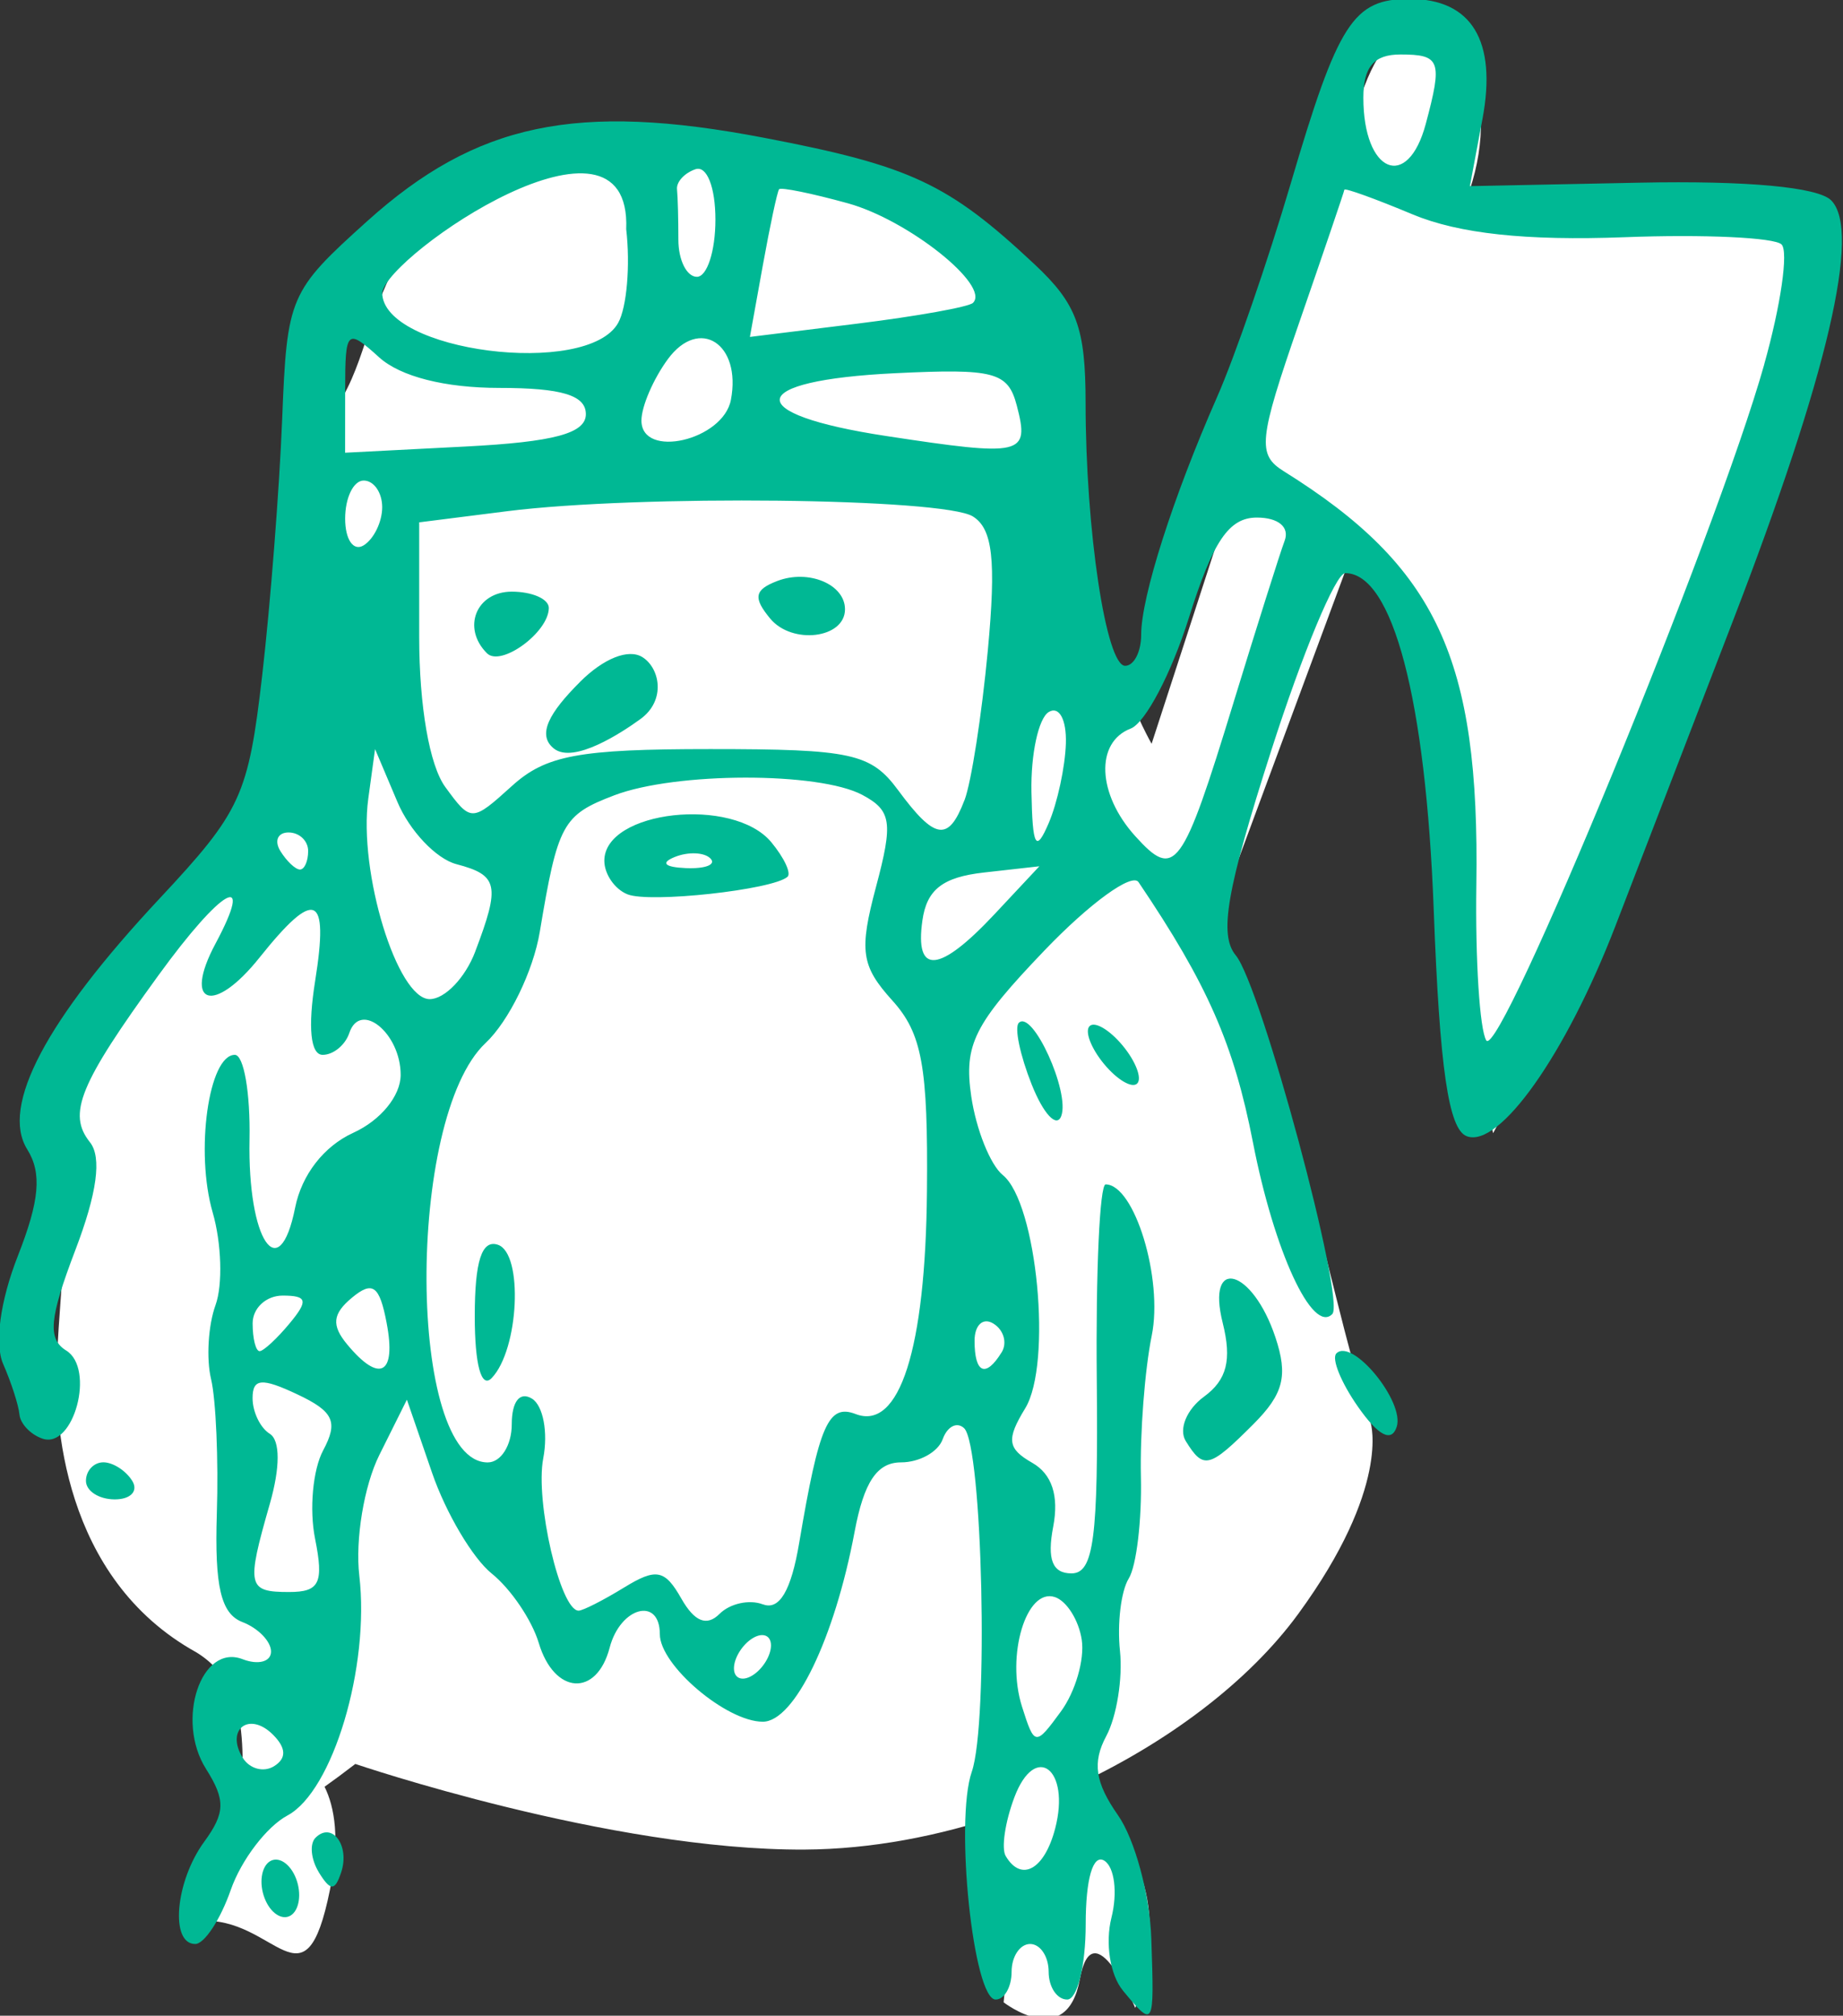 <?xml version="1.0" ?><svg height="154.01mm" viewBox="0 0 140.901 154.01" width="140.901mm" xmlns="http://www.w3.org/2000/svg"><rect x="0" y="0" width="140.901" height="154.01" fill="#333333" stroke="none"/><path color="#000" d="m 585.387,650.766 c -1.493,0.135 -3.071,1.632 -4.211,5.025 -1.761,5.732 -15.086,46.639 -15.086,46.639 0,0 -4.104,-7.041 -6.266,-20.459 -2.162,-13.418 -7.935,-21.476 -29.244,-21.344 -21.309,0.132 -19.012,10.433 -22.629,16.826 -3.617,6.394 -3.023,28.582 -3.023,28.582 0,0 -14.383,16.166 -15.352,19.6 -0.969,3.434 -1.966,16.325 -2.201,20.842 -0.235,4.517 0.381,15.902 10.008,21.238 5.19,3.139 2.296,10.495 3.992,11.801 l -3.764,7.512 c 5.487,-0.4 7.578,6.772 9.398,-2.256 0.731,-3.624 0.337,-5.92 -0.391,-7.389 0.664,-0.47 1.387,-1.004 2.211,-1.639 0,0 18.316,6.234 32.316,6.154 4.783,-0.027 9.656,-0.965 14.273,-2.529 -0.157,4.398 0.541,8.23 0.541,8.23 l -0.51,5.275 c 0,0 4.536,3.53 5.479,-1.652 0.943,-5.183 3.984,2.053 3.984,2.053 4e-5,-4e-5 2.59,-6.135 -0.365,-11.18 -1.147,-1.957 -2.688,-3.516 -4.15,-4.705 6.817,-3.124 12.687,-7.572 16.234,-12.424 6.663,-9.113 5.215,-13.713 5.215,-13.713 -3.666,-11.572 -5.12,-24.902 -11.936,-33.967 l 10.566,-28.502 c 10.477,3.353 6.999,27.426 10.17,41.629 11.027,-20.082 18.84,-41.862 24.779,-64.631 l -26.977,-1.791 c 3.099,-7.224 0.221,-13.523 -3.064,-13.227 z" fill="#FFFFFF" overflow="visible" paint-order="fill markers stroke" transform="translate(-147.899,-154.618) matrix(4.012,0,0,4.012,-365.914,-535.363) scale(0.265)"/><path d="m 149.467,209.887 c -0.245,-0.295 -0.34,-0.903 -0.218,-1.389 0.119,-0.476 0.058,-0.963 -0.137,-1.084 -0.215,-0.133 -0.354,0.345 -0.354,1.213 0,0.788 -0.159,1.432 -0.353,1.432 -0.194,0 -0.353,-0.238 -0.353,-0.529 0,-0.291 -0.159,-0.529 -0.353,-0.529 -0.194,0 -0.353,0.238 -0.353,0.529 0,0.291 -0.137,0.529 -0.304,0.529 -0.426,0 -0.782,-3.396 -0.455,-4.337 0.325,-0.935 0.206,-6.219 -0.147,-6.545 -0.137,-0.127 -0.32,-0.032 -0.407,0.211 -0.087,0.243 -0.444,0.441 -0.794,0.441 -0.457,0 -0.707,0.374 -0.885,1.323 -0.381,2.031 -1.147,3.616 -1.749,3.616 -0.694,0 -1.962,-1.077 -1.962,-1.666 0,-0.721 -0.753,-0.52 -0.956,0.255 -0.248,0.948 -1.056,0.896 -1.351,-0.088 -0.131,-0.437 -0.534,-1.032 -0.897,-1.323 -0.362,-0.291 -0.874,-1.155 -1.137,-1.92 l -0.479,-1.391 -0.526,1.055 c -0.291,0.583 -0.461,1.611 -0.381,2.296 0.203,1.74 -0.506,4.105 -1.368,4.567 -0.397,0.212 -0.883,0.85 -1.081,1.417 -0.198,0.567 -0.503,1.031 -0.678,1.031 -0.485,0 -0.38,-1.192 0.171,-1.946 0.403,-0.552 0.409,-0.796 0.034,-1.39 -0.583,-0.924 -0.093,-2.392 0.697,-2.088 0.298,0.115 0.543,0.05 0.543,-0.145 0,-0.194 -0.246,-0.447 -0.546,-0.562 -0.409,-0.157 -0.531,-0.677 -0.487,-2.066 0.033,-1.021 -0.017,-2.174 -0.11,-2.562 -0.093,-0.388 -0.055,-1.022 0.085,-1.408 0.14,-0.386 0.115,-1.18 -0.054,-1.764 -0.336,-1.157 -0.077,-3.002 0.422,-3.002 0.172,0 0.297,0.726 0.28,1.613 -0.038,1.917 0.565,2.819 0.869,1.298 0.125,-0.627 0.548,-1.171 1.107,-1.426 0.523,-0.238 0.904,-0.704 0.904,-1.104 0,-0.794 -0.771,-1.421 -0.979,-0.796 -0.076,0.228 -0.304,0.415 -0.507,0.415 -0.232,0 -0.285,-0.521 -0.143,-1.411 0.265,-1.66 0.001,-1.769 -1.061,-0.441 -0.874,1.094 -1.466,0.907 -0.839,-0.265 0.76,-1.42 0.128,-1.07 -1.087,0.603 -1.506,2.073 -1.737,2.637 -1.305,3.178 0.229,0.287 0.136,0.972 -0.28,2.059 -0.494,1.294 -0.53,1.687 -0.172,1.908 0.555,0.343 0.145,1.877 -0.449,1.679 -0.226,-0.075 -0.425,-0.283 -0.442,-0.46 -0.017,-0.178 -0.156,-0.61 -0.31,-0.961 -0.169,-0.385 -0.058,-1.201 0.279,-2.059 0.415,-1.056 0.461,-1.578 0.179,-2.03 -0.512,-0.82 0.354,-2.46 2.523,-4.778 1.552,-1.659 1.69,-1.958 1.955,-4.254 0.157,-1.358 0.327,-3.55 0.38,-4.871 0.092,-2.338 0.135,-2.437 1.617,-3.771 2.082,-1.874 3.991,-2.275 7.565,-1.591 2.794,0.534 3.51,0.869 5.158,2.412 0.803,0.752 0.97,1.206 0.97,2.639 0,2.415 0.39,5.005 0.754,5.005 0.168,0 0.305,-0.267 0.305,-0.592 0,-0.72 0.607,-2.621 1.445,-4.523 0.342,-0.776 0.972,-2.602 1.401,-4.057 0.908,-3.084 1.194,-3.528 2.269,-3.528 1.183,0 1.668,0.798 1.389,2.285 l -0.24,1.28 3.241,-0.066 c 2.038,-0.041 3.391,0.084 3.643,0.336 0.577,0.577 -0.066,3.328 -1.872,8.01 -0.817,2.119 -1.823,4.73 -2.236,5.802 -0.944,2.45 -2.216,4.249 -2.837,4.011 -0.346,-0.133 -0.515,-1.292 -0.628,-4.306 -0.151,-4.015 -0.782,-6.417 -1.687,-6.417 -0.18,0 -0.816,1.526 -1.413,3.39 -0.849,2.651 -0.996,3.499 -0.672,3.889 0.482,0.581 2.095,6.571 1.839,6.831 -0.378,0.386 -1.107,-1.189 -1.512,-3.269 -0.364,-1.869 -0.868,-3.015 -2.18,-4.956 -0.124,-0.184 -0.93,0.401 -1.791,1.299 -1.344,1.403 -1.541,1.795 -1.397,2.78 0.093,0.631 0.363,1.306 0.602,1.5 0.652,0.53 0.945,3.593 0.426,4.442 -0.362,0.592 -0.339,0.767 0.134,1.037 0.376,0.214 0.512,0.628 0.4,1.215 -0.12,0.626 -0.016,0.891 0.348,0.891 0.425,0 0.512,-0.666 0.482,-3.704 -0.02,-2.037 0.056,-3.704 0.169,-3.704 0.55,0 1.099,1.801 0.878,2.882 -0.132,0.646 -0.225,1.854 -0.206,2.684 0.019,0.83 -0.085,1.703 -0.232,1.94 -0.147,0.237 -0.222,0.858 -0.167,1.379 0.055,0.522 -0.063,1.251 -0.261,1.621 -0.269,0.502 -0.212,0.885 0.223,1.507 0.321,0.458 0.607,1.515 0.635,2.348 0.058,1.706 0.055,1.71 -0.543,0.99 z m -1.291,-3.085 c 0.296,-1.133 -0.379,-1.65 -0.777,-0.595 -0.177,0.469 -0.252,0.973 -0.166,1.118 0.297,0.505 0.739,0.26 0.943,-0.523 z m -14.904,-1.786 c -0.453,-0.453 -0.912,-0.103 -0.577,0.44 0.13,0.21 0.398,0.282 0.595,0.16 0.241,-0.149 0.235,-0.346 -0.018,-0.6 z m 15.411,-1.806 c -0.056,-0.374 -0.286,-0.741 -0.513,-0.816 -0.545,-0.179 -0.934,1.116 -0.626,2.086 0.239,0.754 0.256,0.756 0.743,0.091 0.274,-0.374 0.452,-0.987 0.396,-1.361 z m -5.922,0.105 c 0,-0.194 -0.159,-0.255 -0.353,-0.135 -0.194,0.12 -0.353,0.377 -0.353,0.571 0,0.194 0.159,0.255 0.353,0.135 0.194,-0.12 0.353,-0.377 0.353,-0.571 z m -0.155,-0.783 c 0.315,0.121 0.539,-0.258 0.693,-1.174 0.38,-2.249 0.556,-2.649 1.076,-2.449 0.834,0.32 1.331,-1.232 1.358,-4.245 0.022,-2.374 -0.093,-3.004 -0.66,-3.631 -0.595,-0.659 -0.636,-0.945 -0.31,-2.167 0.328,-1.227 0.294,-1.451 -0.261,-1.748 -0.826,-0.442 -3.556,-0.438 -4.726,0.007 -0.986,0.375 -1.077,0.541 -1.421,2.601 -0.125,0.749 -0.59,1.701 -1.033,2.117 -1.524,1.429 -1.491,7.987 0.041,7.987 0.252,0 0.458,-0.327 0.458,-0.726 0,-0.436 0.154,-0.631 0.386,-0.488 0.212,0.131 0.309,0.642 0.214,1.136 -0.157,0.82 0.326,2.901 0.674,2.901 0.081,0 0.471,-0.198 0.867,-0.441 0.612,-0.375 0.776,-0.343 1.09,0.21 0.251,0.442 0.485,0.536 0.729,0.292 0.198,-0.198 0.568,-0.279 0.824,-0.181 z m -5.49,-5.484 c 0,-1.053 0.134,-1.466 0.441,-1.363 0.488,0.164 0.403,1.997 -0.119,2.539 -0.197,0.204 -0.322,-0.254 -0.322,-1.176 z m 2.91,-8.037 c -0.243,-0.097 -0.441,-0.385 -0.441,-0.639 0,-0.959 2.453,-1.231 3.182,-0.353 0.245,0.296 0.384,0.592 0.308,0.659 -0.284,0.248 -2.624,0.504 -3.049,0.333 z m 1.58,-0.684 c -0.117,-0.117 -0.421,-0.13 -0.676,-0.028 -0.281,0.113 -0.198,0.196 0.213,0.213 0.372,0.015 0.58,-0.068 0.463,-0.185 z m -7.533,12.956 c -0.112,-0.558 -0.043,-1.315 0.154,-1.682 0.291,-0.544 0.201,-0.741 -0.494,-1.068 -0.677,-0.319 -0.851,-0.304 -0.851,0.074 0,0.261 0.147,0.566 0.327,0.677 0.201,0.124 0.201,0.642 0,1.341 -0.449,1.565 -0.425,1.673 0.37,1.673 0.579,0 0.663,-0.171 0.494,-1.015 z m 1.364,-4.108 c -0.136,-0.714 -0.267,-0.809 -0.661,-0.482 -0.371,0.308 -0.394,0.525 -0.091,0.89 0.619,0.746 0.939,0.573 0.752,-0.407 z m 11.718,0.561 c 0.112,-0.181 0.042,-0.428 -0.156,-0.55 -0.197,-0.122 -0.359,0.026 -0.359,0.328 0,0.62 0.212,0.711 0.514,0.222 z m -13.567,-0.554 c 0.36,-0.433 0.336,-0.529 -0.133,-0.529 -0.315,0 -0.572,0.238 -0.572,0.529 0,0.291 0.06,0.529 0.133,0.529 0.073,0 0.331,-0.238 0.572,-0.529 z m 28.1,-18.266 c 0.315,-1.121 0.464,-2.147 0.33,-2.281 -0.133,-0.133 -1.479,-0.196 -2.991,-0.138 -1.876,0.071 -3.158,-0.067 -4.04,-0.435 -0.71,-0.297 -1.295,-0.508 -1.3,-0.469 -0.005,0.039 -0.394,1.181 -0.864,2.54 -0.772,2.229 -0.8,2.504 -0.289,2.822 2.917,1.818 3.733,3.57 3.668,7.88 -0.021,1.424 0.064,2.755 0.189,2.958 0.252,0.408 4.391,-9.65 5.298,-12.877 z m -24.564,11.187 c 0.481,-1.265 0.44,-1.457 -0.357,-1.666 -0.386,-0.101 -0.893,-0.635 -1.126,-1.188 l -0.425,-1.004 -0.129,0.943 c -0.191,1.395 0.551,3.819 1.17,3.819 0.288,0 0.679,-0.407 0.868,-0.905 z m 9.896,-0.713 0.855,-0.913 -1.058,0.119 c -0.784,0.088 -1.088,0.325 -1.171,0.913 -0.148,1.045 0.322,1.004 1.374,-0.119 z m -13.079,-1.204 c 0,-0.194 -0.168,-0.353 -0.374,-0.353 -0.205,0 -0.275,0.159 -0.156,0.353 0.12,0.194 0.288,0.353 0.374,0.353 0.086,0 0.156,-0.159 0.156,-0.353 z m 17.632,-2.822 c 0.446,-1.455 0.885,-2.844 0.976,-3.087 0.097,-0.26 -0.121,-0.441 -0.53,-0.441 -0.532,0 -0.836,0.448 -1.296,1.912 -0.331,1.051 -0.829,1.999 -1.107,2.106 -0.68,0.261 -0.639,1.248 0.086,2.049 0.757,0.837 0.894,0.651 1.871,-2.538 z m -3.193,0.773 c 0.014,-0.458 -0.13,-0.719 -0.328,-0.597 -0.194,0.12 -0.342,0.804 -0.328,1.52 0.02,1.049 0.084,1.165 0.328,0.597 0.167,-0.388 0.314,-1.072 0.328,-1.52 z m -1.932,1.083 c 0.129,-0.337 0.329,-1.622 0.445,-2.856 0.16,-1.718 0.093,-2.315 -0.286,-2.55 -0.566,-0.35 -6.369,-0.415 -8.874,-0.099 l -1.676,0.212 v 2.18 c 0,1.319 0.196,2.449 0.497,2.86 0.49,0.671 0.508,0.67 1.272,-0.021 0.645,-0.584 1.276,-0.701 3.777,-0.701 2.69,0 3.062,0.081 3.579,0.781 0.703,0.952 0.96,0.991 1.265,0.194 z m -7.329,-2.252 c 0.45,-0.45 0.925,-0.639 1.19,-0.475 0.333,0.206 0.457,0.82 -0.033,1.178 -0.358,0.261 -1.276,0.863 -1.652,0.564 -0.329,-0.261 -0.087,-0.685 0.495,-1.266 z m -1.771,-0.548 c -0.483,-0.483 -0.204,-1.173 0.473,-1.173 0.388,0 0.706,0.139 0.706,0.31 0,0.463 -0.912,1.13 -1.179,0.863 z m 5.398,-0.66 c -0.33,-0.398 -0.302,-0.549 0.134,-0.716 0.595,-0.228 1.291,0.062 1.291,0.539 0,0.556 -1.007,0.68 -1.425,0.177 z m -7.394,-2.121 c 0,-0.28 -0.159,-0.508 -0.353,-0.508 -0.194,0 -0.353,0.327 -0.353,0.726 0,0.4 0.159,0.628 0.353,0.508 0.194,-0.12 0.353,-0.447 0.353,-0.726 z m 3.881,-1.773 c 0,-0.359 -0.462,-0.499 -1.648,-0.499 -1.038,0 -1.887,-0.216 -2.293,-0.584 -0.613,-0.555 -0.645,-0.524 -0.646,0.617 l -7.9e-4,1.201 2.294,-0.118 c 1.687,-0.087 2.294,-0.25 2.294,-0.617 z m 8.212,-0.162 c -0.168,-0.641 -0.424,-0.709 -2.32,-0.617 -2.856,0.139 -2.945,0.774 -0.168,1.196 2.604,0.396 2.735,0.366 2.488,-0.579 z m -5.448,-0.11 c 0.204,-1.068 -0.601,-1.589 -1.2,-0.777 -0.278,0.377 -0.505,0.904 -0.505,1.171 0,0.738 1.558,0.378 1.705,-0.394 z M 139.849,178.128 c 0.164,-0.294 0.233,-1.096 0.153,-1.783 0.108,-2.689 -4.536,0.476 -4.65,1.206 0,1.125 3.91,1.627 4.497,0.577 z m 6.76,-0.38 c 0.339,-0.328 -1.232,-1.579 -2.383,-1.897 -0.688,-0.19 -1.278,-0.31 -1.311,-0.267 -0.034,0.043 -0.173,0.694 -0.309,1.445 l -0.247,1.367 2.053,-0.254 c 1.129,-0.14 2.118,-0.317 2.197,-0.394 z m -4.907,-1.585 c 0,-0.619 -0.163,-1.033 -0.379,-0.961 -0.209,0.07 -0.367,0.241 -0.353,0.382 0.015,0.141 0.026,0.573 0.026,0.961 0,0.388 0.159,0.706 0.353,0.706 0.194,0 0.353,-0.489 0.353,-1.088 z m 13.536,-1.823 c 0.323,-1.205 0.28,-1.323 -0.483,-1.323 -0.504,0 -0.706,0.235 -0.706,0.823 0,1.433 0.844,1.788 1.189,0.5 z m -22.127,33.788 c -0.109,-0.284 -0.063,-0.599 0.102,-0.702 0.165,-0.102 0.389,0.046 0.498,0.33 0.109,0.284 0.063,0.599 -0.102,0.702 -0.165,0.102 -0.389,-0.046 -0.498,-0.33 z m 1.035,-0.491 c -0.152,-0.246 -0.181,-0.542 -0.065,-0.659 0.316,-0.316 0.66,0.149 0.489,0.66 -0.119,0.358 -0.203,0.358 -0.425,-0.001 z m -4.439,-7.456 c 0,-0.194 0.149,-0.353 0.332,-0.353 0.183,0 0.43,0.159 0.55,0.353 0.12,0.194 -0.029,0.353 -0.332,0.353 -0.302,0 -0.55,-0.159 -0.55,-0.353 z m 20.957,-0.759 c -0.138,-0.223 0.018,-0.603 0.348,-0.844 0.437,-0.319 0.533,-0.7 0.357,-1.404 -0.321,-1.281 0.566,-1.039 1.004,0.273 0.244,0.732 0.156,1.078 -0.419,1.654 -0.843,0.843 -0.951,0.87 -1.29,0.321 z m 3.282,-0.653 c -0.323,-0.461 -0.508,-0.918 -0.411,-1.015 0.303,-0.303 1.308,0.922 1.149,1.4 -0.1,0.3 -0.35,0.169 -0.738,-0.385 z m -6.216,-6.133 c -0.223,-0.56 -0.334,-1.09 -0.247,-1.177 0.26,-0.26 0.979,1.319 0.809,1.774 -0.086,0.232 -0.339,-0.037 -0.562,-0.598 z m 1.379,-0.392 c -0.249,-0.3 -0.374,-0.626 -0.277,-0.723 0.097,-0.097 0.38,0.069 0.63,0.37 0.249,0.3 0.374,0.626 0.277,0.723 -0.097,0.097 -0.38,-0.069 -0.63,-0.37 z" fill="#00B894" transform="translate(-147.899,-154.618) matrix(4.012,0,0,4.012,-365.914,-535.363)"/></svg>